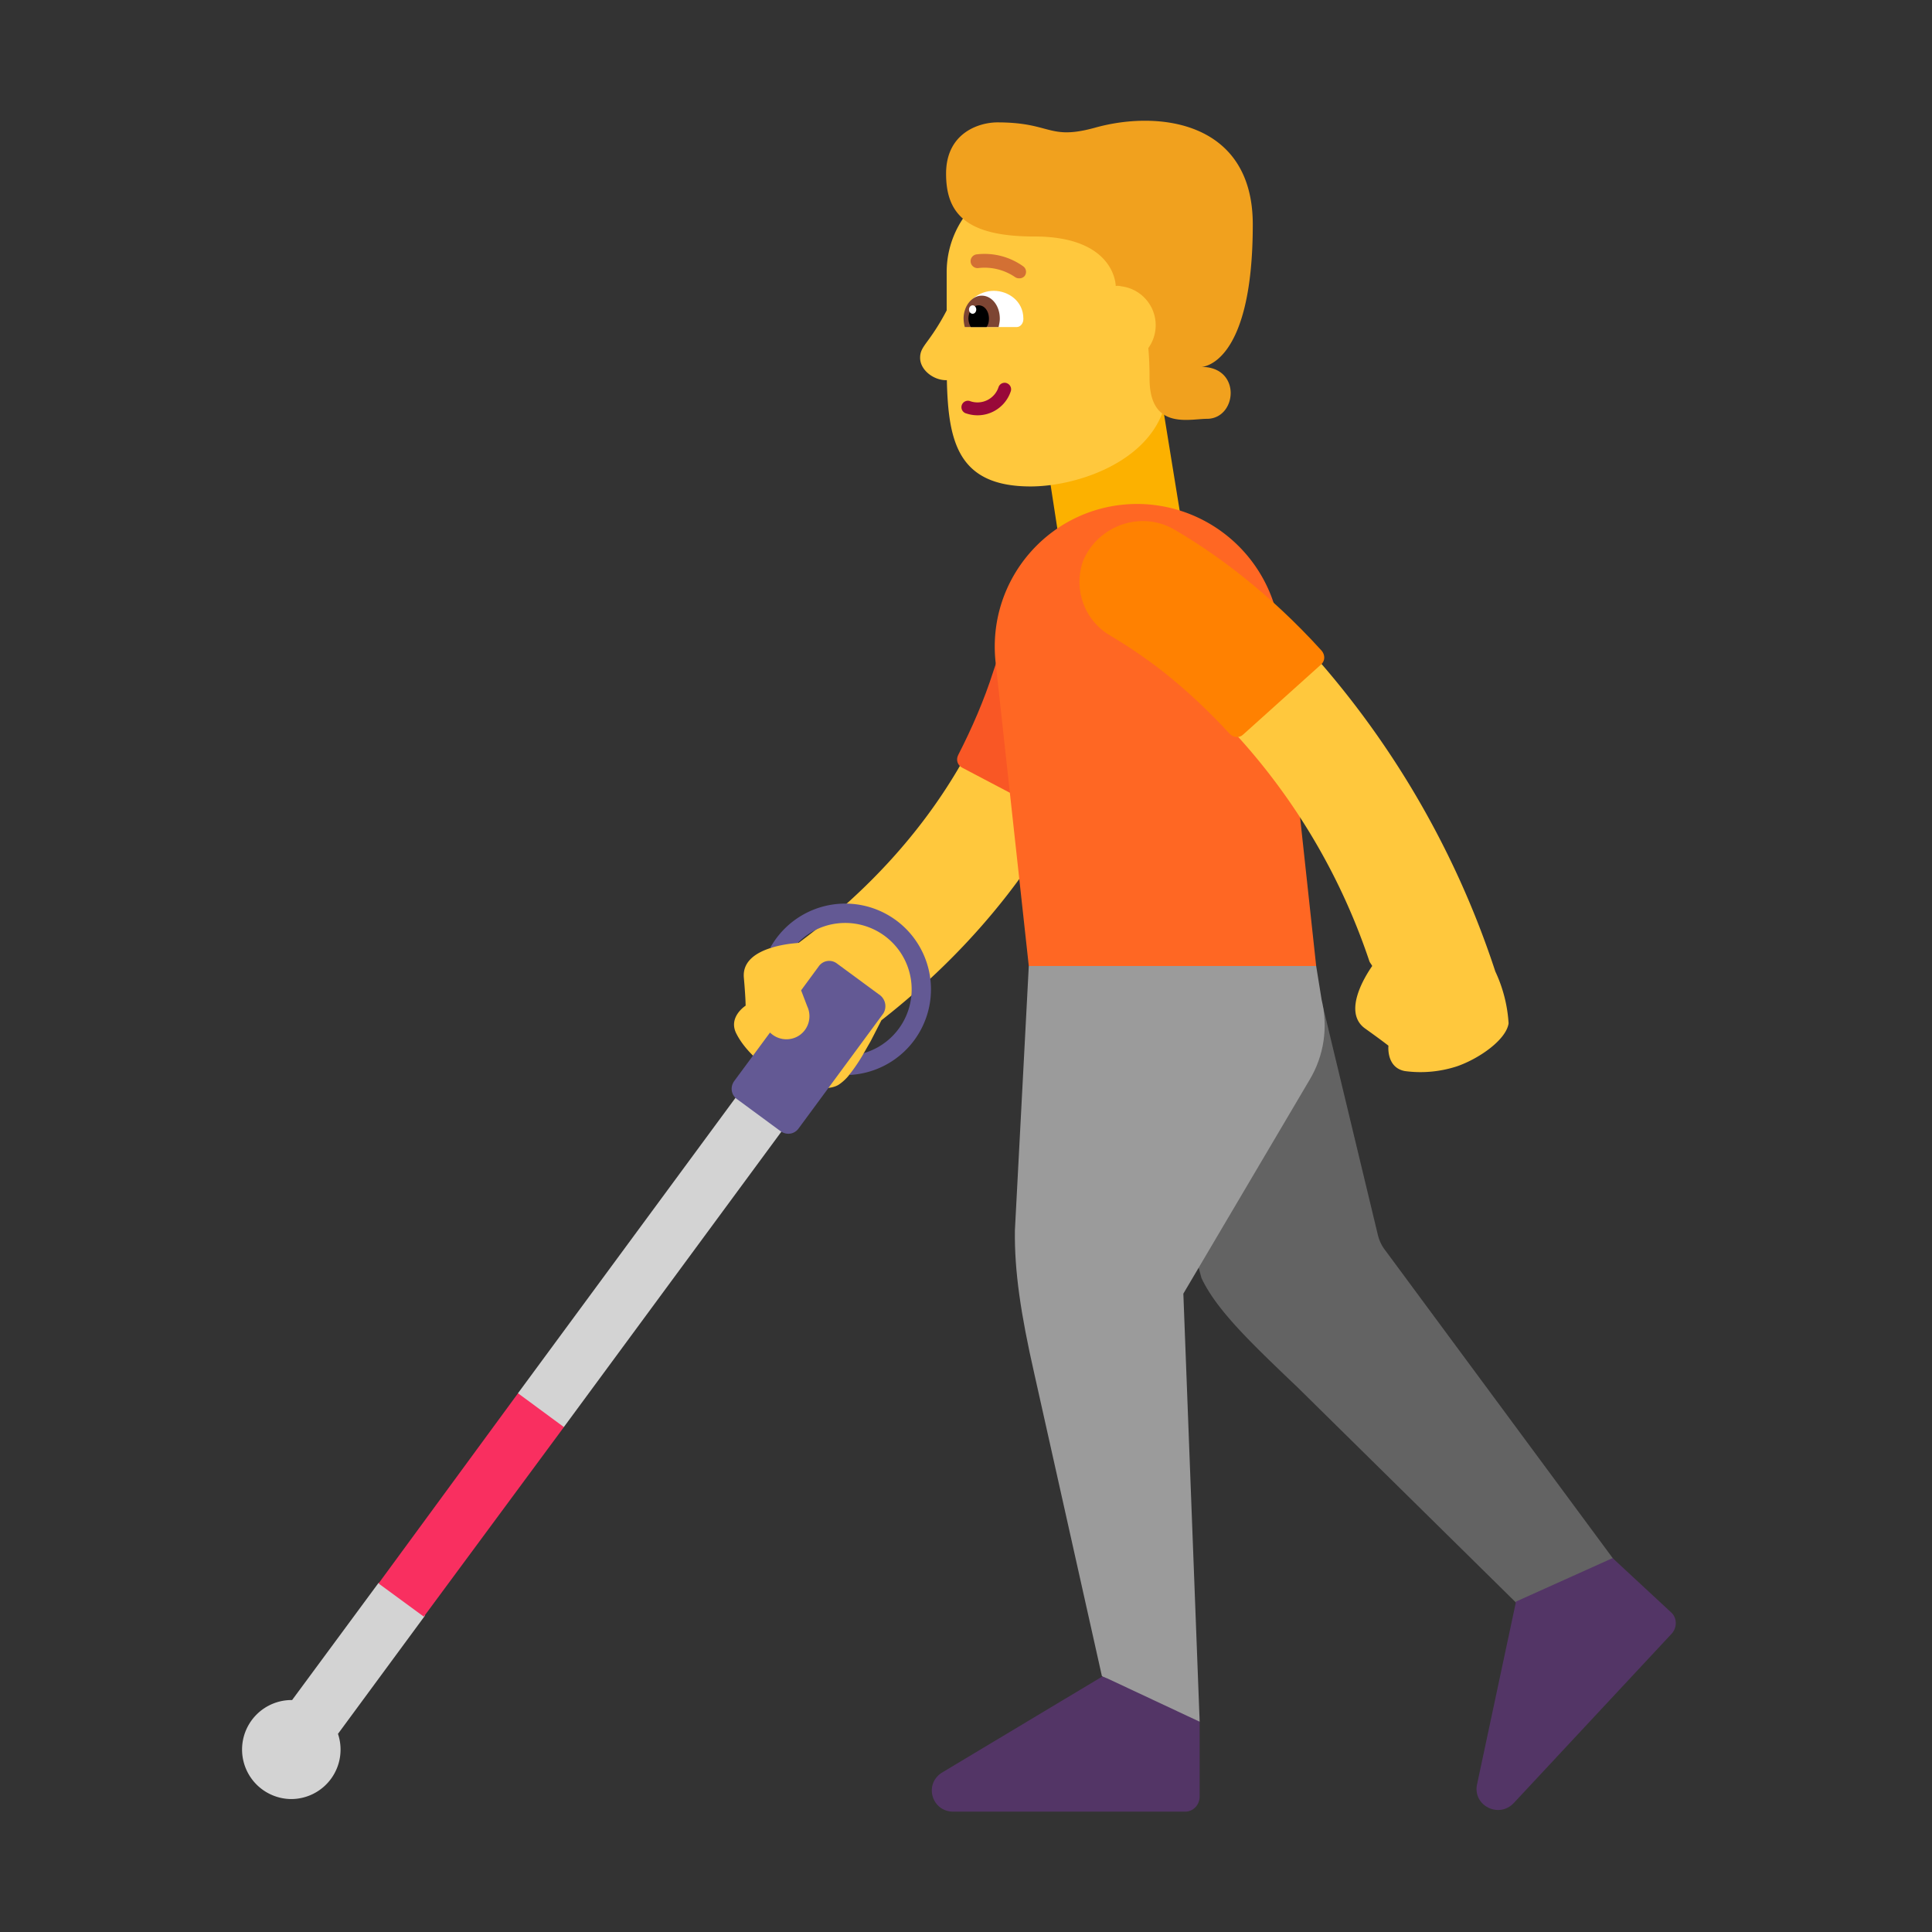 <svg xmlns="http://www.w3.org/2000/svg" width="1em" height="1em" viewBox="0 0 32 32"><rect x="0" y="0" width="32" height="32" fill="#333333" stroke="none"/><g fill="none"><path fill="#FCB100" d="m19.25 6.677l.32 1.97l-2.02.35l-.31-2.01z"/><path fill="#636363" d="m19.345 19.154l.555 2.013c.239.516.806 1.06 1.484 1.709l.096.091l4.12 4.06l1.37-.87l-4.02-5.44a.678.678 0 0 1-.13-.27l-.91-3.786z"/><path fill="#9B9B9B" d="m21.8 16l-2.272-.523L17.04 16l-.23 4.377c-.01.68.1 1.4.32 2.37l1.12 5.01l.708.76h.912l-.27-7.09l2.09-3.54c.24-.4.31-.87.2-1.33z"/><path fill="#533566" d="m27.68 26.707l-.97-.9l-1.6.72l-.65 3.05c-.05.34.37.54.61.29l2.62-2.81c.09-.1.09-.26-.01-.35m-7.81 1.81l-1.521-.713l-.089-.037l-2.67 1.6c-.29.2-.15.64.2.64h3.84c.13 0 .24-.11.24-.25v-1.33l-.004-.001z"/><path fill="#FFC83D" d="M17.784 9.566a.926.926 0 0 1 .827 1.015v.005l-.001.005l-.002.015a6.276 6.276 0 0 1-.128.653c-.1.393-.272.934-.565 1.562c-.56 1.198-1.557 2.702-3.316 4.078l-.179.348l-.03.052l-.083.145v.197l-.236.156a.75.75 0 0 1-.181.17c-.23.14-.74 0-1.08-.21c0 0-.42-.26-.61-.63c-.15-.28.15-.47.15-.47s0-.13-.03-.47c-.02-.268.208-.41.444-.485l.275-.175l.187.091c1.652-1.226 2.538-2.566 3.012-3.58c.238-.51.373-.94.447-1.234a4.344 4.344 0 0 0 .083-.405l.002-.012a.926.926 0 0 1 1.014-.82"/><path fill="#F95725" d="M17.69 13.457c.61-1.16.91-2.2 1.05-2.97c.12-.63-.35-1.22-1-1.25h-.04c-.49.01-.9.37-.98.85c-.05.29-.13.64-.27 1.04c-.15.47-.35.93-.58 1.38c-.04.08-.01.17.07.21l1.54.81c.08.04.17.01.21-.07"/><path fill="#FF6723" d="M18.84 8.347c-1.41 0-2.5 1.22-2.35 2.62L17.04 16h4.76l-.6-5.543a2.388 2.388 0 0 0-2.36-2.11"/><path fill="#D3D3D3" d="m13.39 18.136l-.773-.543l-4.039 5.485l.067.754l.694-.195zM4.839 28.157l1.43-1.938l.704-.153l.105.34l-.043.36l-1.437 1.952a.819.819 0 0 1-.778 1.08a.82.82 0 1 1 .019-1.64"/><path fill="#F92F60" d="m7.02 26.777l2.32-3.14l-.76-.56l-2.31 3.15z"/><path fill="#635994" d="M14 15.287c-.309 0-.588.127-.787.332c-.08.006-.272.024-.459.086a1.42 1.42 0 1 1 1.31 2.1a2.86 2.86 0 0 0 .244-.362A1.1 1.1 0 0 0 14 15.287"/><path fill="#635994" d="M13.19 17.177a.386.386 0 0 1-.436-.075l-.594.805c-.07.1-.05.23.05.3l.72.53c.1.07.23.05.3-.05l1.4-1.9a.23.23 0 0 0-.05-.3l-.72-.53a.211.211 0 0 0-.3.05l-.291.396l.101.264c.09.19.01.42-.18.51"/><path fill="#FFC83D" d="M24.767 16.09c.127.27.202.562.22.86c-.04.27-.48.58-.85.71c-.28.092-.578.12-.87.08c-.31-.06-.27-.42-.27-.42s-.1-.08-.38-.28c-.39-.269 0-.881.111-1.04c-.013-.029-.036-.05-.047-.08a10.499 10.499 0 0 0-2.584-4.144a8.689 8.689 0 0 0-1.1-.918c-.138-.1-.246-.164-.317-.207l-.09-.052l-.39-1.247c.417-.8 1.176-.486 1.853-.015c.476.334.925.707 1.34 1.114a14.885 14.885 0 0 1 3.374 5.639"/><path fill="#FF8101" d="M21.89 10.777c-.88-.97-1.76-1.61-2.43-2c-.55-.33-1.27-.08-1.52.51l-.01.03c-.15.46.04.97.46 1.21c.25.15.56.35.89.61c.39.31.75.65 1.09 1.02c.06.06.16.07.22.01l1.29-1.16c.07-.06.07-.16.01-.23"/><path fill="#FFC83D" d="M17.07 8.057c.72 0 1.85-.36 2.18-1.21l.32-1.14l.35-1.2c0-.88-.72-1.6-1.6-1.6h-1.04c-.88 0-1.6.72-1.6 1.6v.634a3.7 3.7 0 0 1-.318.51c-.082.113-.122.169-.122.276c0 .2.22.37.43.37h.013c.023 1.02.185 1.76 1.387 1.76"/><path fill="#fff" d="M16.08 5.417c-.06 0-.11-.06-.11-.13v-.01c0-.29.25-.46.49-.46s.49.17.49.46v.01c0 .07-.05.13-.11.13z"/><path fill="#7D4533" d="M15.98 5.417a.59.59 0 0 1-.02-.14c0-.21.14-.38.3-.38c.17 0 .3.17.3.38c0 .05-.01.09-.02.14z"/><path fill="#000" d="M16.08 5.417a.29.29 0 0 1-.04-.14c0-.12.08-.22.17-.22c.1 0 .17.1.17.22c0 .05-.01.1-.04.14z"/><path fill="#fff" d="M16.11 5.197c.033 0 .06-.031.06-.07c0-.039-.027-.07-.06-.07s-.06.031-.06.07c0 .039.027.07.06.07"/><path fill="#990839" d="M16.673 6.346a.107.107 0 0 1 .069.134a.58.58 0 0 1-.734.369a.107.107 0 1 1 .065-.203a.367.367 0 0 0 .465-.231a.107.107 0 0 1 .135-.07"/><path fill="#F1A11E" d="M18.48 4.737s0-.82-1.35-.82c-1.14 0-1.46-.39-1.46-1.04c0-.68.55-.85.85-.85c.389 0 .598.056.773.103c.23.061.4.106.837-.013c1.06-.3 2.62-.11 2.62 1.6c0 2.35-.85 2.36-.85 2.36c.67 0 .59.86.09.86c-.042 0-.091.004-.144.008c-.326.025-.806.061-.806-.678c0-.19-.007-.356-.02-.502a.649.649 0 0 0-.45-1.023c-.054-.014-.09-.005-.09-.005"/><path fill="#D37034" d="M16.88 4.61a.116.116 0 0 1-.071-.023a.894.894 0 0 0-.605-.147a.116.116 0 0 1-.127-.1a.113.113 0 0 1 .057-.113a.114.114 0 0 1 .043-.014a1.1 1.1 0 0 1 .773.2a.113.113 0 0 1 .02.16a.114.114 0 0 1-.09.037"/></g></svg>